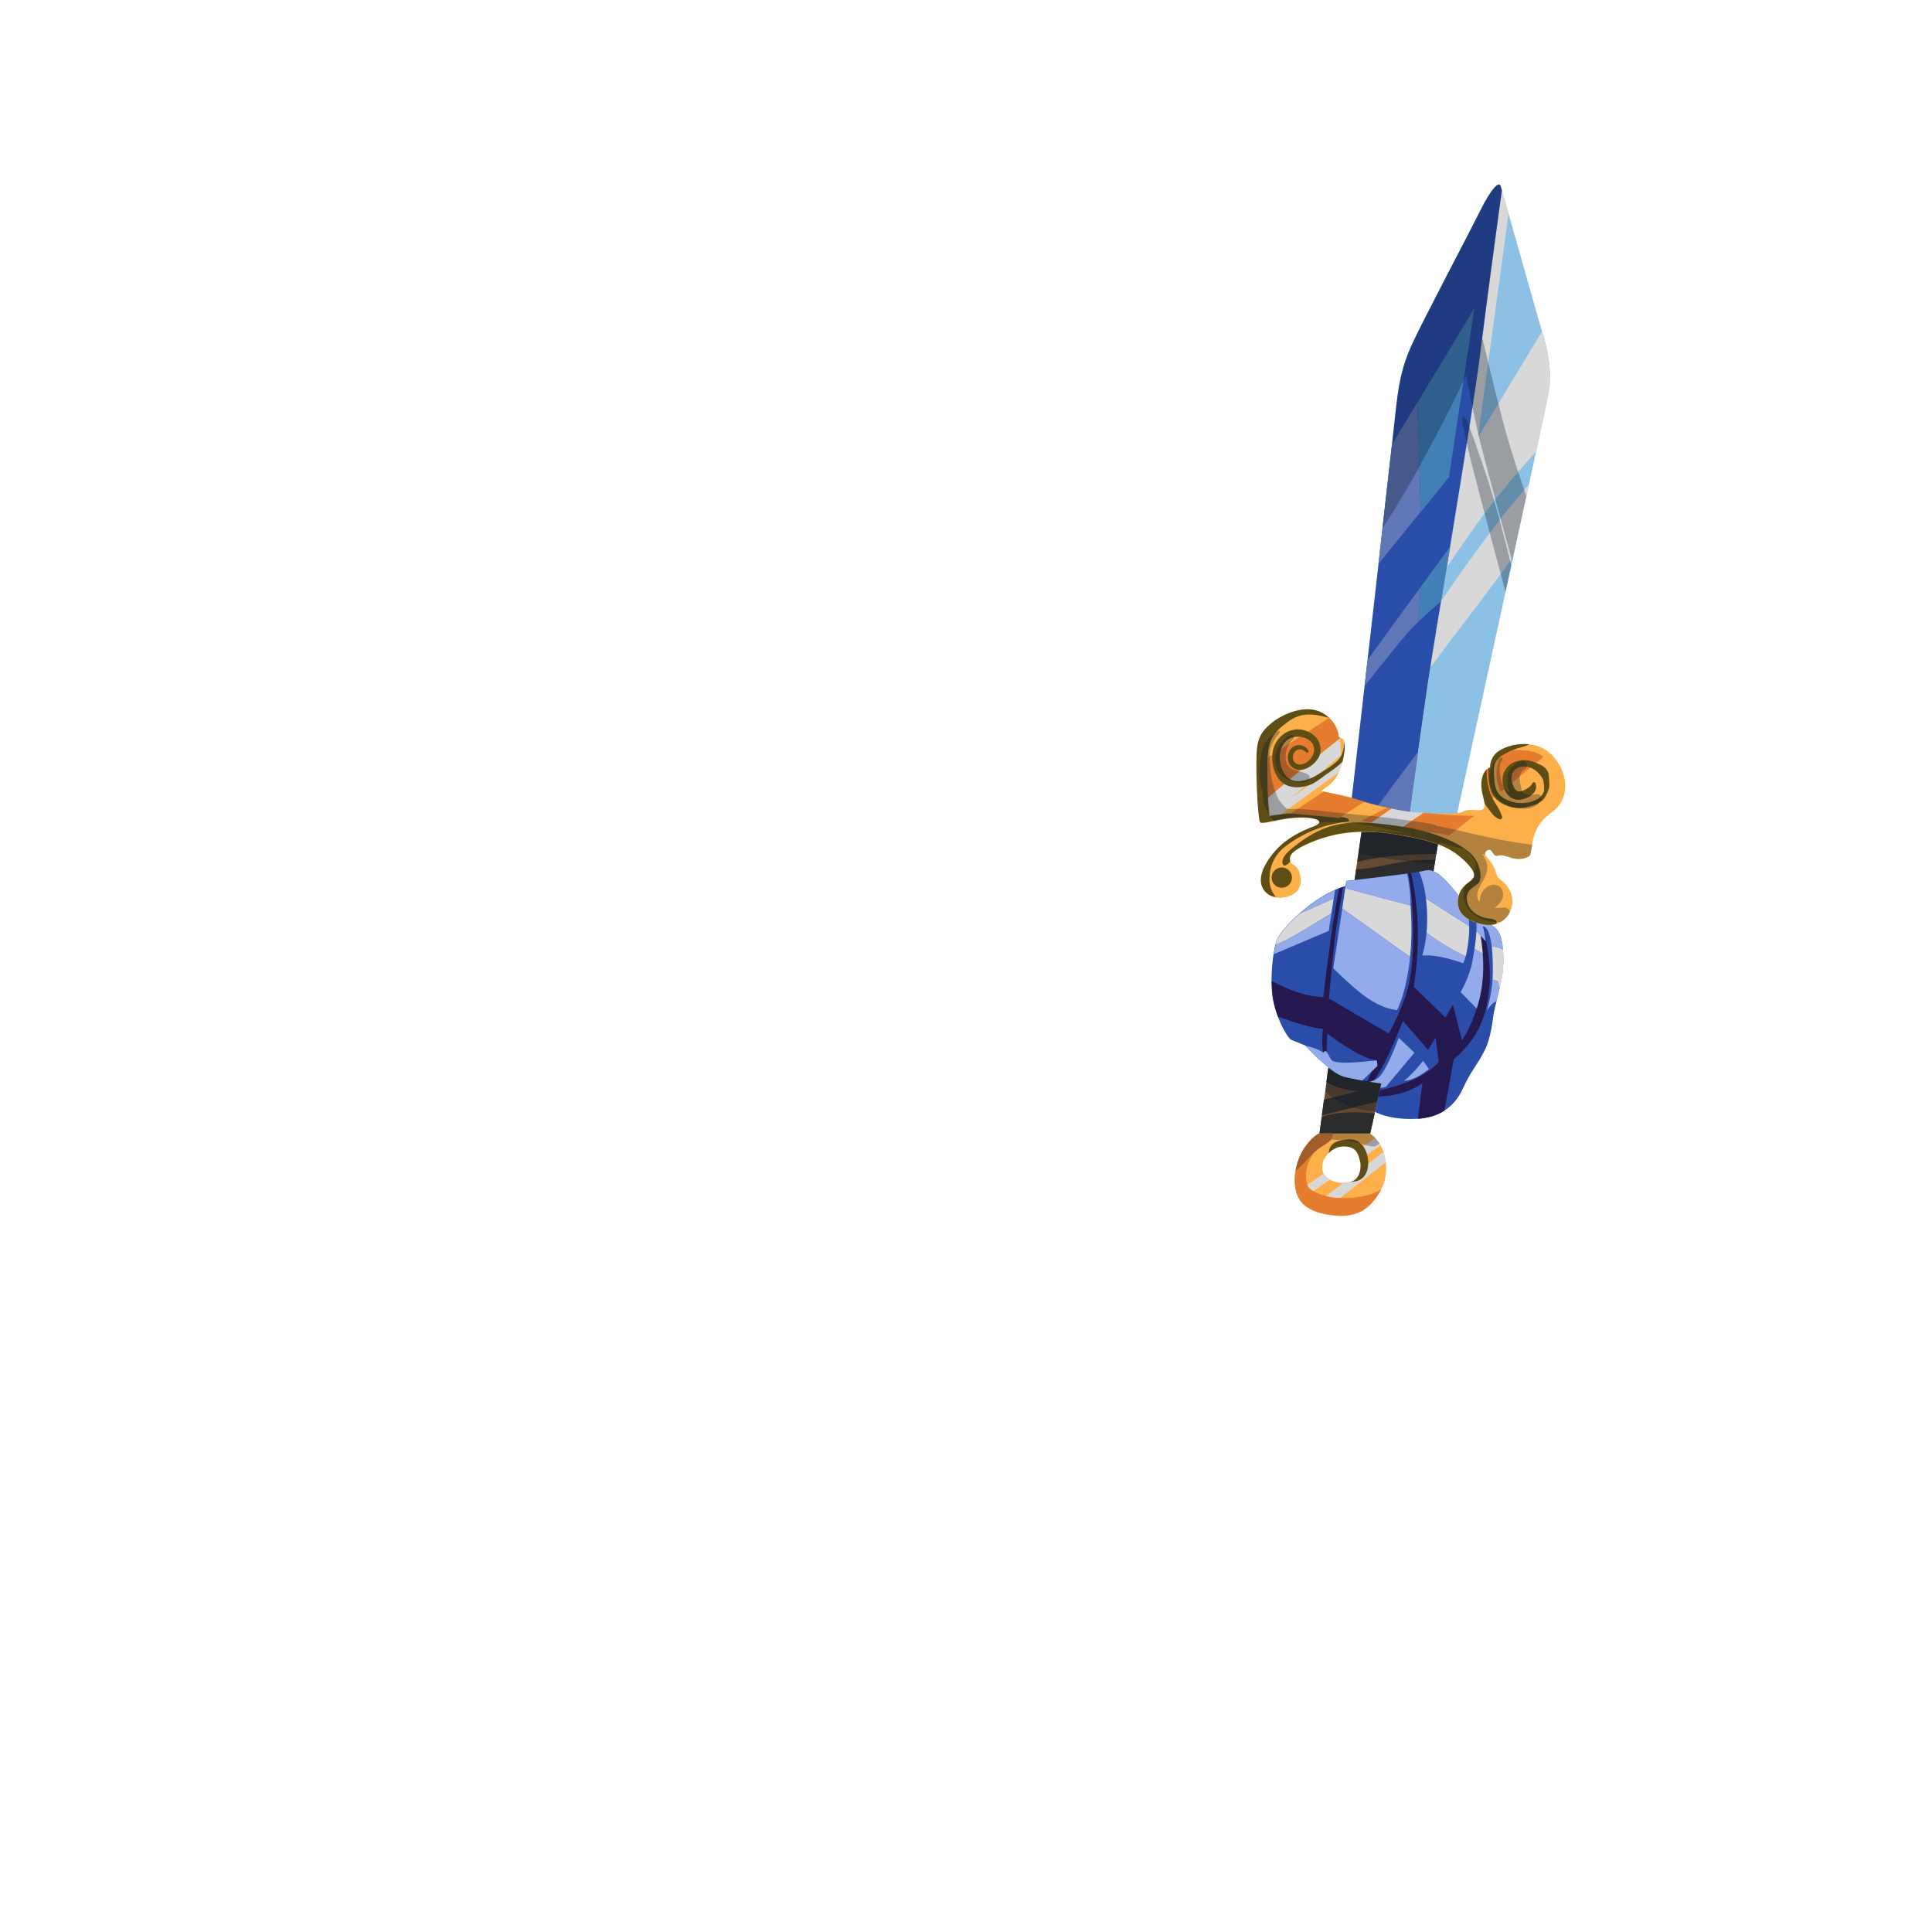<?xml version="1.0" encoding="utf-8"?>
<!-- Generator: Adobe Illustrator 21.0.2, SVG Export Plug-In . SVG Version: 6.00 Build 0)  -->
<svg version="1.1" id="_x31_4_x5F_Props_x5F_Sword__x28_ARM_x29_"
	 xmlns="http://www.w3.org/2000/svg" xmlns:xlink="http://www.w3.org/1999/xlink" x="0px" y="0px" viewBox="0 0 2000 2000"
	 enable-background="new 0 0 2000 2000" xml:space="preserve">
<g>
	<g>
		<g>
			<g>
				<path fill="#664A32" d="M1430.8,1118.6l-4.9,21.7l-2.3,10l-0.5,2.3l-4.7,20.9c0,0-9.4,3.8-26.1,3.5c-16.6-0.3-26.4-3.5-26.4-3.5
					l2.3-16.9l0.3-2l2.2-16.2l1.2-8.5l1.3-9.6l2.3-17.4L1430.8,1118.6z"/>
				<path fill="#2C2C2C" d="M1392.3,1177c16.6,0.4,26.1-3.5,26.1-3.5l4.7-20.9c-15.8-1.6-39.1-2.5-54.9,3.9l-2.3,16.9
					C1365.8,1173.5,1375.6,1176.6,1392.3,1177z"/>
				<path fill="#2C2C2C" d="M1430.8,1118.6l-55.4-15.8l-2.4,17.4c11.9,7.8,32,9.5,32,9.5l-34.5,8.7l-2.2,16.2l57.5-14.3
					L1430.8,1118.6z"/>
				<path opacity="0.3" fill="#091426" enable-background="new    " d="M1430.8,1118.6l-55.4-15.8l-2.3,17.4l-1.3,9.6
					c13.2,12.7,33.9,20.4,51.8,20.5l2.3-10L1430.8,1118.6z"/>
			</g>
			<g>
				<g>
					<path fill="none" d="M1407.5,1200.4c-0.8-2.6-1.5-5.9-3.6-8.7c-1.9-2.4-4.8-4.3-9.9-4.9c-8.2-0.9-14.4,2.5-18.6,6.9
						c-1.8,1.8-3.2,3.8-4.2,5.7c-2.8,5-2.9,11.2-0.9,15.5c0.6,1.3,1.4,2.4,2.4,3.2c1.4,1.2,2.8,2.1,4.2,3c4.3,2.5,8.8,3.6,13.9,3.3
						c2.4-0.1,4.9-0.5,7.6-1.1c6.1-1.4,8.9-6.9,9.8-12.2c0.7-3.9,0.4-7.8-0.3-9.8C1407.7,1201,1407.6,1200.7,1407.5,1200.4z"/>
					<path fill="#FDB04A" d="M1434.5,1203.1c-0.2-1.5-0.4-2.9-0.7-4.5c-0.4-2.2-0.9-4.2-1.6-6c-0.9-2.6-1.9-4.9-3-6.9
						c-0.4-0.8-0.9-1.5-1.3-2.2c-1.4-2.2-2.9-4-4.3-5.5c-3-3.2-5.4-4.6-5.4-4.6h-52.5c0,0-1.9,0.6-5,3c-2.5,2-5.7,5.1-9.3,10.1
						c-2.2,3-4.1,6.3-5.7,9.9c-2.3,5-3.9,10.5-4.8,16.1s-1,11.2-0.1,16.8c2.3,15.2,12.4,24.7,35.5,28.2c25.6,3.8,38.1-4.4,47.3-16.7
						c2.5-3.2,4.5-6.5,6.2-9.8l0,0C1434.1,1223,1435.8,1214.2,1434.5,1203.1z M1408.1,1211.1c-0.9,5.3-3.7,10.8-9.8,12.2
						c-2.7,0.6-5.2,1-7.6,1.1c-5.2,0.2-9.6-0.8-13.9-3.3c-1.4-0.8-2.8-1.8-4.2-3c-1-0.8-1.8-1.9-2.4-3.2c-2.1-4.3-1.9-10.5,0.9-15.5
						c1.1-1.9,2.5-3.9,4.2-5.7c4.2-4.4,10.4-7.9,18.6-6.9c5.1,0.6,8.1,2.5,9.9,4.9c2.2,2.7,2.8,6.1,3.6,8.7c0.1,0.3,0.2,0.6,0.3,0.9
						C1408.5,1203.3,1408.8,1207.2,1408.1,1211.1z"/>
				</g>
				<path fill="#E67D2E" d="M1429.9,1231.2c-1.7,3.3-3.8,6.6-6.2,9.8c-9.2,12.2-21.8,20.5-47.3,16.7c-23.1-3.5-33.2-12.9-35.5-28.2
					c-0.9-5.6-0.7-11.3,0.1-16.8c8.6-7.3,14.1-14.5,19.5-19.7c-10.2,13.4-9.4,27.4-7.1,33.7l0,0c0.8,2.1,2.9,4.2,6.1,6.2
					c3.4,2.1,8,4,13.5,5.3c4.4,1.1,9.4,1.8,14.7,2c0.4,0,0.8,0,1.1,0C1403.7,1240.5,1419.4,1237.9,1429.9,1231.2z"/>
				<path fill="#D8D8D8" d="M1398.3,1223.3c-2.7,0.6-5.2,1-7.6,1.1l-17.9,13.7c4.4,1.1,9.4,1.8,14.7,2c11.2-8.8,35-27.6,46.9-37
					c-0.2-1.5-0.4-2.9-0.7-4.5c-0.4-2.2-0.9-4.2-1.5-6l-24.1,18.5C1407.2,1216.4,1404.4,1221.9,1398.3,1223.3z"/>
				<path fill="#D8D8D8" d="M1359.4,1232.9l17.4-11.7c-1.4-0.8-2.8-1.8-4.2-3c-1-0.8-1.8-1.9-2.4-3.2l-16.9,11.7l0,0
					C1354.1,1228.8,1356.2,1230.9,1359.4,1232.9z"/>
				<path fill="#D8D8D8" d="M1407.5,1200.4l21.8-14.7c-1.8-3.2-3.8-5.8-5.6-7.7l-19.8,13.7
					C1406.1,1194.5,1406.8,1197.8,1407.5,1200.4z"/>
				<path fill="#5E4D15" d="M1395.5,1179.5c-12.9,1.1-18.9,3.8-20.1,14.3c4.2-4.4,10.4-7.9,18.6-6.9c11.7,1.3,12.2,9.8,13.8,14.5
					c1.7,4.8,1.1,19.6-9.5,22c16.6,0,18.5-14.1,18-22C1415.8,1193.4,1410.7,1178.2,1395.5,1179.5z"/>
				<path opacity="0.3" fill="#091426" enable-background="new    " d="M1421.2,1186.8c3.2,0,5.4-1.6,6.7-3.2
					c-1.4-2.2-2.9-4-4.3-5.5c-3-3.2-5.4-4.6-5.4-4.6h-52.5c0,0-1.9,0.6-5,3c9.2,3.9,24.4,3,35.4,4.5
					C1409.6,1182.8,1414.7,1186.7,1421.2,1186.8z"/>
				<path fill="#A35D2C" d="M1364.7,1189.3c-1.4,1.1-2.8,2.3-4.2,3.6l0,0c-5.4,5.2-10.9,12.4-19.5,19.7c0.9-5.6,2.6-11.1,4.8-16.1
					c1.6-3.6,3.5-6.9,5.7-9.9c8.1-11.2,14.3-13.2,14.3-13.2h13.9C1380.4,1181.4,1372,1184,1364.7,1189.3z"/>
			</g>
		</g>
		<g>
			<polygon fill="#664A32" points="1489.6,867 1486.8,884 1485.9,890 1485.2,894.3 1482.6,910.2 1402,912.4 1403.8,899.8 
				1404.9,892.3 1406.2,883.2 1410,856.9 			"/>
			<path fill="#2C2C2C" d="M1482.6,910.3l3.3-20.3c-6.5-0.1-22.6,0.1-39.3,3.1c-19.7,3.5-29.7,6.7-42.7,6.7l-1.8,12.7L1482.6,910.3z
				"/>
			<path fill="#2C2C2C" d="M1486.9,884l2.8-17.1l-79.6-10l-5.1,35.4C1436.5,884.3,1477.3,884,1486.9,884z"/>
			<path opacity="0.3" fill="#091426" enable-background="new    " d="M1485.9,890l1-6l2.8-17l-79.6-10l-3.8,26.2
				c30.9,7,62.4,10,79,11.2L1485.9,890z"/>
		</g>
		<g>
			<path fill="#2A4DA9" d="M1555.9,983.4c-0.6-7.5-2.1-14.7-5.2-19.6c-3.3-5.3-9.4-7.6-15.5-10.4c-1.2-0.5-2.3-1.1-3.5-1.7
				c-1.3-0.7-2.6-1.4-3.9-2.2c-3-1.9-5.7-4.3-7.7-7.7c-0.3-0.4-0.5-0.9-0.8-1.4c-7.7-12.6-24.3-32.5-31.9-36.7
				c-7.8-4.3-9.2-3.2-18.4-1.3c-0.2,0-0.4,0.1-0.7,0.1c-1.5,0.3-4.2,0.7-7.8,1.2c-0.9,0.1-1.8,0.3-2.8,0.4c-0.4,0-0.7,0.1-1.1,0.1
				c-21.7,2.9-62.9,7.7-62.9,7.7l-0.9,5.3c-0.9,0.3-1.8,0.5-2.7,0.8c-1.4,0.5-2.8,1-4.2,1.5c-1.3,0.5-2.6,1-3.8,1.6
				c-13.5,5.9-26.5,15.3-37,24.6c-12.4,11-21.2,21.9-23.1,26.7c-0.6,1.4-1.1,3.2-1.7,5.4c-0.7,2.7-1.3,6-1.9,9.7
				c-1.3,8.2-2.2,18.3-2.1,28.1c0,7.8,0.6,15.6,2.1,22.1c1.2,5.2,2.7,10.2,4.4,14.6c5.2,13.9,11.8,23.4,14,24.2
				c2.9,1,14.4,5.8,14.4,5.8s25.8,28.4,40.1,32.1c5.5,1.4,12.4,2.7,18.8,3.9c1.7,0.3,3.4,0.6,5.1,0.9c0.9,0.2,1.9,0.3,2.7,0.4
				c0.9,0.1,1.8,0.3,2.6,0.4c5.6,0.9,9.4,1.4,9.4,1.4l-1,4.5l-0.5,2.4l-1.5,6.8l-3.6,15.8c0,0,12.9,7.9,39.2,7.4
				c1.7,0,3.4-0.1,5.1-0.2c10.9-0.8,20-3.7,27.4-8.3c8.4-5.3,14.7-12.8,19-22.2c8.7-19,14.1-23.5,22.1-38.6
				c8.1-15.1,8.9-34.2,10.6-42c0.5-2.5,1.5-6.4,2.6-10.9c0.9-3.6,1.8-7.6,2.7-11.6c1.6-6.9,3-13.9,3.5-18.7
				C1556.2,1000.2,1556.6,991.7,1555.9,983.4z"/>
			<path fill="#93ABEB" d="M1473.2,1098.1c0,0-10,13.1-19.6,20.6c0,0,8.9,1.3,25.6-12L1473.2,1098.1z"/>
			<path fill="#93ABEB" d="M1380.2,1002.3c0,0,17.1,17.2,30.5,27.4c13.4,10.1,24.8,14.7,35.5,16c0,0,7.9-14.2,12.3-45
				c0.5-3.4,0.9-6.8,1.2-10c-11.8-8.4-58.4-41.6-70.2-50.2C1384.6,973.4,1380.2,1002.3,1380.2,1002.3z"/>
			<path fill="#D8D8D8" d="M1460.3,937.4l-67.7-18c-1,7-2.1,14.1-3.1,21c11.8,8.6,58.4,41.8,70.2,50.2
				C1462,968.9,1461,951.1,1460.3,937.4z"/>
			<path fill="#93ABEB" d="M1472.3,989.2c0,0,7.9-1,20.5,1.7s22,6.3,22,6.3s1.1-2.1,2.4-7.2c-6.1-3-24.2-12.2-40.5-24.6
				C1475.4,980.1,1472.3,989.2,1472.3,989.2z"/>
			<path fill="#D8D8D8" d="M1520.9,958.7l-44.8-28.7c0.4,3.2,0.8,6.7,1,10.5c0.6,9.4,0.3,17.8-0.3,24.9
				c16.2,12.5,34.3,21.7,40.5,24.6c1.2-4.7,2.6-11.8,3.4-22.2C1520.9,964.8,1521,961.7,1520.9,958.7z"/>
			<path fill="none" d="M1544.1,979.6c-1.4-11.2-4.1-20.3-9-20.6c0,0,1.6,5.3,2.8,15.5l4.4,4.9
				C1543,979.4,1543.5,979.5,1544.1,979.6z"/>
			<path fill="#93ABEB" d="M1526.4,982.1c-0.7,4.5-1.5,9-2.2,13.2c-3,16.3-12.2,31.7-12.2,31.7l19.8,20.3c0,0,3.6,2.7,6.5-33
				c0.2-1.9,0.3-3.7,0.4-5.4l-0.6-19.8C1538.1,989.1,1530.7,984.6,1526.4,982.1z"/>
			<path fill="#D8D8D8" d="M1538,974.5l-9.6-10.8c-0.3,5.9-1,12.2-2,18.4c4.3,2.5,11.7,7,11.7,7l0.6,19.8
				C1539.6,994.4,1538.9,982.8,1538,974.5z"/>
			<path fill="#25184E" d="M1541.3,1026.5c3.2-24.6-2.3-49.4-3.7-56.7c-0.7-4-1.7-11-2.4-16.4c-1.2-0.5-2.3-1.1-3.5-1.7
				c0.2,5.7,0.6,14.3,1.7,21.7c1.8,12.3,4.7,39.2-3.3,66.1s-16.8,37.4-16.8,37.4l-9.2-36.8l-7.8,13.2l-32.8-31.8
				c2.8-18,5.9-46.8,3.3-77.5c-1.9-22.2-4.8-34.8-6.2-40.2c-0.9,0.1-1.8,0.3-2.8,0.4c1,5.1,3.6,19.5,4.6,40.4
				c1.2,26.5,0.9,56.7-5.3,79.5c-6.2,22.8-19.5,45.8-19.5,45.8l-61.8-36.2c0,0,4.2-51.6,7.8-75.3c2.6-16.8,5.4-32.6,6.8-40.3
				c-1.4,0.5-2.8,1-4.2,1.5c-1.8,9.4-5.2,27.9-8.1,48.8c-4.2,30.2-8.3,63.8-8.3,63.8s-8.8-0.2-18.5-2.6c-8.2-2.1-18.2-5.6-34.8-13.9
				c0,7.8,0.6,15.6,2.1,22.1c1.2,5.2,2.7,10.2,4.4,14.6c37.8,13.8,46.5,12.4,46.5,12.4c-1.8,18.2,0.3,24.7,0.3,24.7l3.5,1.2
				l0.7-20.7c39.6,29.3,51.3,27.5,51.3,27.5c-4.2,9.8-7.5,16.9-9.9,21.7c1.9,0.3,3.7,0.6,5.4,0.9c12.6-13.9,31.5-63.3,31.5-63.3
				l26,30l7.8-12.5l3.3,25c0,0-9.6,12.3-32.8,21c-15.5,5.8-24,7.5-28,8l-1.5,6.8c30.6-0.9,45.4-14.1,45.4-14.1l-4.7,37.2
				c10.9-0.8,20-3.7,27.4-8.3l9.7-53.3C1532.2,1073,1538.1,1051.1,1541.3,1026.5z"/>
			<path fill="#93ABEB" d="M1464.2,1089.8l-16.2-15.5c0,0-13.2,36.3-22,42c-2.7,1.7-5.5,2.9-8,3.6c0.9,0.1,1.8,0.3,2.6,0.4
				c5.6,0.9,9.4,1.4,9.4,1.4l-1,4.5l5.4-0.9L1464.2,1089.8z"/>
			<path fill="#93ABEB" d="M1391.4,1114.7c5.5,1.4,12.4,2.7,18.8,3.9l15.8-15.2l-0.8-5.7c0,0-26.5,3.1-36.4,2.3s-10.2-1.5-12.9-6.8
				s-3.9-5.4-3.9-5.4l-2.3,1.8c0,0-5.9-4.5-18.4-7.1C1351.2,1082.6,1377.1,1111,1391.4,1114.7z"/>
			<path fill="#93ABEB" d="M1378.3,945.7c-41,25.1-50.1,29.7-57.8,32.4c-0.7,2.7-1.3,6-1.9,9.7l57-24.2
				C1375.5,963.5,1376.6,955.9,1378.3,945.7z"/>
			<path fill="#93ABEB" d="M1380.7,930.2c0.5-3,1-6,1.5-9c-13.5,5.9-26.5,15.3-37,24.6L1380.7,930.2z"/>
			<path fill="#D8D8D8" d="M1322.1,972.6c-0.6,1.4-1.1,3.2-1.7,5.4c7.7-2.6,16.9-7.3,57.8-32.4c0.7-4.7,1.6-10,2.5-15.4l-35.5,15.7
				C1332.9,956.9,1324,967.8,1322.1,972.6z"/>
			<path fill="#93ABEB" d="M1460.3,937.4c-0.1-2.6-0.3-5.1-0.3-7.4c-0.4-11.1-2.2-20.7-3.3-25.6c-21.7,2.9-62.9,7.7-62.9,7.7
				l-0.9,5.3c-0.1,0.7-0.2,1.4-0.3,2.1L1460.3,937.4z"/>
			<path fill="#93ABEB" d="M1520.9,958.7c-0.1-6.5-0.7-12.7-1.5-18.2c-7.7-12.6-24.3-32.5-31.9-36.7c-7.8-4.3-9.2-3.2-18.4-1.3
				c1.9,4.5,5.2,13.2,7.1,27.5L1520.9,958.7z"/>
			<path fill="#93ABEB" d="M1528.4,963.7l9.6,10.8c-1.2-10.1-2.8-15.5-2.8-15.5c4.9,0.3,7.6,9.4,9,20.6c5.6,0.7,9.4,2.2,11.8,3.8
				c-0.6-7.5-2.1-14.7-5.2-19.6c-3.3-5.3-9.4-7.6-15.5-10.4c-1.2-0.5-2.3-1.1-3.5-1.7c-1.3-0.7-2.6-1.4-3.9-2.2
				C1528.5,953.8,1528.6,958.6,1528.4,963.7z"/>
			<path fill="#93ABEB" d="M1549.9,1015.8c-0.7-0.3-2.7-0.9-4.9-1.5c-1,16.2-5.9,32.4-5.9,32.4c2.6-4.9,5.9-8.3,10.2-10.4
				c0.9-3.6,1.8-7.6,2.7-11.6C1551.7,1020.9,1550.9,1016.2,1549.9,1015.8z"/>
			<path fill="#D8D8D8" d="M1545.2,1012.5c0,0.6-0.1,1.2-0.1,1.7c2.1,0.6,4.2,1.2,4.9,1.5c1,0.4,1.7,5.1,2.2,9
				c1.6-6.9,3-13.9,3.5-18.7c0.6-5.8,1-14.4,0.4-22.6c-2.5-1.7-6.2-3.1-11.8-3.8C1545.5,990.8,1545.5,1004.1,1545.2,1012.5z"/>
		</g>
	</g>
	<g>
		<g>
			<path fill="#8CC1E5" d="M1603,407.3c-0.7,3.7-5.6,26.5-12.8,60c-2.2,10.4-4.7,21.8-7.4,34c-5,23-10.6,48.8-16.4,75.5
				c-27,123.9-59,270.2-59,270.2l-48.5-2.5c2.8-20.8,12-87.6,19.1-135.9c0.7-4.8,1.6-10.5,2.6-17.2c2.8-17.8,6.8-41.9,11.2-69.3
				c1.8-11.2,3.8-22.9,5.8-35c13.6-82.7,29.8-180.9,35.3-226.5c6.8-55.3,16.9-129.4,21.7-163.9c1.5,5.1,4,13.7,7,24.2
				c10.9,38.1,28.7,102,34.7,122.2c0.4,1.2,0.7,2.3,1,3.1C1604.2,368.3,1606.2,390.5,1603,407.3z"/>
		</g>
		<path fill="#D8D8D8" d="M1597.3,346.3c-0.3-0.9-0.6-1.9-1-3.1L1530,452.7l31.7-231.7c-3-10.5-5.5-19.1-7-24.2
			c-4.8,34.5-14.9,108.5-21.7,163.9c-5.6,45.5-21.7,143.7-35.3,226.5c11.5-17,30.6-44.8,44.7-63.1c16.7-21.7,38.7-46.6,47.8-56.7
			c7.3-33.5,12.2-56.3,12.8-60C1606.2,390.5,1604.2,368.3,1597.3,346.3z"/>
		<path fill="#D8D8D8" d="M1480.6,691.4c5.8-8,17.7-24.4,35-46.7c18.1-23.4,39.9-53.1,50.7-67.8c5.8-26.8,11.4-52.5,16.4-75.5
			c-35,40-74.2,96.3-90.9,120.8C1487.4,649.5,1483.4,673.6,1480.6,691.4z"/>
		<g>
			<path fill="#2A4DA9" d="M1554.7,196.8c-4.8,34.5-14.9,108.5-21.7,163.9c-2.2,17.9-6,43.9-10.7,73.9
				c-6.2,39.9-13.9,86.9-21.2,131.3l0,0c-1.6,9.8-3.2,19.4-4.8,28.8c-1.5,9.4-3.1,18.6-4.5,27.5c-1.5,8.8-2.8,17.3-4.2,25.3
				c-4.3,26.3-7.8,48-9.7,61.3c-1.6,10.7-3.2,22.2-4.9,34c-1.7,11.8-3.4,23.8-5,35.3c-4.1,29-7.6,55-9.2,66.6L1448,844l-24.5-6.1
				l-24.8-6.2c0,0,6.1-53.5,13.9-121.5c1-8.9,2-18,3.1-27.2l0,0c3.7-32.3,7.6-66.5,11.3-99l0,0c2.8-24.9,5.5-48.7,7.9-69.9
				s4.5-39.6,6.1-53.8c1.5-13.4,2.6-23,3-27.2c3.5-33.3,6.2-52,18.7-78.7s57.3-111.5,69.7-136.3c12.3-24.8,19-29.2,20.7-26.3
				C1553.2,192,1553.8,193.8,1554.7,196.8z"/>
		</g>
		<path fill="#5F77B7" d="M1467.2,416.7l-26.3,43.5c-3.2,28.3-8.4,74-14,123.7l43.7-54C1469.8,491.9,1468.2,443.3,1467.2,416.7z"/>
		<path fill="#5F77B7" d="M1464.7,647.1c1.2-1.1,2.4-2.2,3.6-3.4c0.8-9.6,1.7-22.1,2.3-36l-54.9,75.3c-1.1,9.3-2.1,18.4-3.1,27.2
			C1426.5,692.4,1455.7,655.7,1464.7,647.1z"/>
		<path fill="#5F77B7" d="M1448,844l10.9,0.6c1.6-11.6,5.2-37.6,9.2-66.6l-44.6,59.9L1448,844z"/>
		<path fill="#437FB7" d="M1500,493.9l26.3-174.9l-59,97.8c0.9,26.6,2.5,75.2,3.5,113.3L1500,493.9z"/>
		<path fill="#437FB7" d="M1491.9,622.1L1491.9,622.1c2.9-17.7,6.1-36.8,9.3-56.3l-30.6,41.9c-0.6,13.9-1.5,26.4-2.3,36
			C1479.5,633.1,1491.9,622.1,1491.9,622.1z"/>
		<path opacity="0.3" fill="#091426" enable-background="new    " d="M1534.4,349.5l20.4-152.5c0-0.1-0.1-0.2-0.1-0.3
			c-0.9-3-1.5-4.8-1.7-5.1c-1.7-2.8-8.3,1.5-20.7,26.3c-12.3,24.8-57.2,109.7-69.7,136.3c-12.5,26.7-15.2,45.3-18.7,78.7
			c-0.4,4.2-1.5,13.8-3,27.2c-1.6,14.2-3.7,32.7-6.1,53.8c-1.2,10.5-2.5,21.7-3.8,33.3c6.4-9.7,19-29.4,36.2-60.2
			c25.8-46,50.6-98.6,50.6-98.6s6,33.3,13.1,63.3c5.3,22.5,24.9,94.2,34.4,129c0.3-1.3,0.6-2.6,0.9-4c4.8-22.1,9.5-43.6,13.8-63.3
			c-4.3-12.2-14.8-42.9-21.7-68.2C1549.4,412.9,1534.4,349.5,1534.4,349.5z"/>
		<path opacity="0.3" fill="#091426" enable-background="new    " d="M1536.9,486.8c-14.9-43.5-18.6-53.7-21.5-55.7
			s-2.4,4.5,4.4,33.9c5,21.8,27.5,106,38.7,147.7c2-9.2,4-18.4,6-27.5C1558.5,560.7,1547.2,516.8,1536.9,486.8z"/>
	</g>
	<g>
		<path fill="#FDB04A" d="M1388.1,763.7c-0.3,0.2-0.6,0.5-1,0.8c0-0.5-0.1-0.9-0.1-1.3C1387.3,763.4,1387.7,763.6,1388.1,763.7z"/>
		<path fill="#FDB04A" d="M1478.4,841.8c-1.7-0.1-3.4-0.2-5.1-0.3c0.1-0.1,0.3-0.2,0.4-0.3C1475.3,841.4,1476.8,841.6,1478.4,841.8z
			"/>
		<path fill="#FDB04A" d="M1598.2,775.2c-4.7-2.7-9.8-4.1-15.1-4.6c-12.1-1.3-24.5,2.3-31.4,7c-10,6.8-9,17.2-9,17.2
			s-0.5,0.1-1.2,0.4c-0.2,0.1-0.5,0.2-0.8,0.4c-0.5,0.3-1,0.6-1.6,1.1c-0.5,0.5-1.1,1-1.6,1.7c-1.3,1.7-2.6,4.2-3.4,7.9
			c-2.3,10.2,2.4,21,2.7,25.5c0,0.2,0,0.5,0,0.7c-0.3,3.9-0.3,6.4-6.2,6.2s-11.5-1.1-16.2,1.5c-3.8,2.1-17.4,2.6-35.9,1.8
			c-1.7-0.1-3.4-0.2-5.1-0.3c-2.5-0.1-5-0.3-7.6-0.5c-7.6-0.5-16.4-2-25.1-3.9c-1.4-0.3-2.9-0.6-4.3-1c-6.8-1.5-13.4-3.3-19.2-4.9
			c-1.6-0.4-3.1-0.9-4.6-1.3c-7.8-2.2-13.8-4.1-16.3-4.8c-5.8-1.7-20.1-4.5-26-5.7c-1.5-0.3-2.5-0.5-2.7-0.6
			c-0.8-0.3,8.8-5.1,14.5-12.7c1.3-1.8,2.5-3.9,3.6-6.3c1.6-3.6,3-7.6,4-11.7v-0.1c1.2-4.9,2-9.8,2.2-13.7c0.1-2.6,0.1-4.6-0.2-6
			c-0.5-2.7-1.7-3.7-3.6-4.6c-0.3,0.2-0.6,0.5-1,0.8c0-0.5-0.1-0.9-0.1-1.3c-0.4-0.2-0.8-0.3-1.2-0.5c0,0-0.1-10.5-9.6-19.4
			c-0.1-0.1-0.2-0.2-0.2-0.2c-2.1-1.9-4.6-3.7-7.6-5.3c-17.3-9.2-41.4,2.2-51.7,10.8c-10.2,8.7-15.2,14.6-15.7,34.7
			c-0.5,20.1,0.9,48.4,2,57.8c1.1,9.4,0.9,10.9,3.8,10.8c2.5-0.1,5-0.4,11.9-1.9c1.2-0.3,2.6-0.6,4.1-0.9c8.2-1.8,19.7-3.2,29.1-2.7
			c1.6,0.1,3.2,0.2,4.7,0.4c0.6,0.1,1.1,0.2,1.7,0.3c5.8,1,7.8,2.6,7.7,4.2c-0.1,1.2-1.4,2.4-3.2,3.3c-4.3,2.2-28.6,8.8-45,29.5
			s-14,33.2-6.7,40.2c2.7,2.5,6.2,4,10,4.6c6.6,1,14.1-0.7,19.6-4.8c8.8-6.4,6-21.8,1.7-26.3c-3-3.1-5.6-3.5-6.7-5.7
			c-0.5-1-0.6-2.4-0.3-4.7c1-7.1,19.7-15.1,30.7-18.8c8.6-2.9,25.6-8.5,53.9-7.5c7.9,0.3,16.8,1.1,26.5,2.7
			c18.9,3.1,32.5,6.4,42.9,10.4c11.9,4.6,19.8,10.1,27,17.1c5.2,5,7.9,8.7,8.9,11.5c3,5.6-2.3,8.1-8.1,13c-3.9,3.4-8.2,8.9-8,18.8
			c0.2,15.8,18.7,21,27.2,22.5c3.5,0.6,8,0.6,12.4-0.8c1.4-0.4,2.9-1,4.2-1.8c3.9-2.1,7.5-5.4,10-10.5c0.4-0.9,0.8-1.8,1.2-2.8
			c5.6-14.9-5.1-26-9.3-29.5s-4.7-3-6.8-10s-6.9-12.5-10-16c-0.2-0.2-0.4-0.5-0.5-0.7c-1.7-3.4,3.8-7.4,6.2-4.4
			c2.6,3.2,2.8,5.2,5.5,5.2s3.9-1.7,10.5,0.7c6.6,2.3,12.6,3.4,18.5,1.7c5.9-1.8,5.9-2.6,7-9.3c0.2-1.3,0.4-2.9,0.7-4.6
			c1.1-7.1,3.3-17,11-25.4c9.6-10.5,17.6-10.4,22.3-26.8C1623.9,805.6,1613.6,783.9,1598.2,775.2z"/>
		<path fill="#E67D2E" d="M1553.5,819.8l44.1-36.1c0,0-3.8-5.8-20.7-7.1c-17-1.3-21.5,4.4-24.4,9.5s-3.8,12.9-3.1,19.6
			C1550.1,812.4,1553.5,819.8,1553.5,819.8z"/>
		<path fill="#5E4D15" d="M1331.3,875.6c16.2-12.2,34-19.3,48.8-22.6s18.2-1.5,15.5-5.3s-79.3-8.5-79.3-8.5s-5.2-37.7-4-55.2
			s4.9-25.1,20.8-36.7c13.6-9.9,25.1-9,42.9-4.1c-2.1-2-4.7-3.9-7.9-5.6c-17.3-9.2-41.4,2.2-51.7,10.8
			c-10.2,8.7-15.2,14.6-15.7,34.7c-0.5,20.1,0.9,48.4,2,57.8c1.1,9.4,0.9,10.9,3.8,10.8c2.9-0.1,5.8-0.6,16-2.8s25.3-3.8,35.5-2
			s8.8,5.2,4.5,7.5c-4.3,2.2-28.6,8.8-45,29.5s-14,33.2-6.7,40.2c2.7,2.5,6.2,4,10,4.6c-4.8-6-6.6-11.9-6.7-17.9
			C1314.2,903.2,1315.1,887.9,1331.3,875.6z"/>
		<path fill="#FDB04A" d="M1326.2,843c5-0.8,8-1,9.9-0.9s5.7-2.4,5.7-2.4l-11.3-3.6L1326.2,843z"/>
		<path fill="#E67D2E" d="M1538.3,813c1.7,11.6,5.9,15,5.9,15l3.4-4.6l-4.5-26.9l-1.7-1.5c-0.2,0.1-0.5,0.2-0.8,0.4
			c-0.5,0.3-1,0.6-1.6,1.1c-0.5,0.5-1.1,1-1.6,1.7C1537.4,802.1,1537.5,807.3,1538.3,813z"/>
		<path fill="#E67D2E" d="M1450.9,856.8c19.6,3.1,49.3,7.9,49.3,7.9l25.8-20.1c0,0-22.7-0.1-47.7-2.8c-1.7-0.1-3.4-0.2-5.1-0.3
			C1467.2,845.6,1456.7,852.9,1450.9,856.8z"/>
		<path fill="#E67D2E" d="M1419.5,851.6l21-14.5c-1.4-0.3-2.9-0.6-4.3-1l-27.2,13.6C1409.1,849.7,1413.4,850.5,1419.5,851.6z"/>
		<path fill="#E67D2E" d="M1312.2,815.6c0.1,3.8,0.3,7.2,0.5,10.4c7.8-6.7,22.2-19,36.7-31c17.1-14.2,32.4-26.3,37.7-30.5
			c0-0.4-0.1-0.9-0.1-1.3c-0.4-0.2-0.8-0.4-1.2-0.5c0,0-0.1-10.5-9.6-19.4c-0.1-0.1-0.2-0.1-0.2-0.2l-63.4,41
			C1312.3,784,1311.7,797.4,1312.2,815.6z"/>
		<path fill="#D8D8D8" d="M1389.6,788.1L1389.6,788.1l-52.1,37.2l50.9-43.7c0,0-0.6-8.5-1.4-17.1c-5.3,4.2-20.6,16.3-37.7,30.5
			c-14.4,12-28.9,24.3-36.7,31c0.7,11.8,1.7,18.5,1.7,18.5s6.1-0.8,11.8-1.5l59.4-43.2C1387.2,796.3,1388.6,792.2,1389.6,788.1z"/>
		<path fill="#D8D8D8" d="M1465.7,841c-7.6-0.5-16.4-2-25.1-3.9l-21,14.5c5.3,0.9,11.8,2.1,18.1,3.1c3,0.5,7.7,1.2,13.3,2.1
			c5.8-4,16.3-11.2,22.3-15.3C1470.8,841.3,1468.3,841.2,1465.7,841z"/>
		<path fill="#5E4D15" d="M1316.4,908.5c0,5.8,4.7,10.5,10.5,10.5s10.5-4.7,10.5-10.5s-4.7-10.5-10.5-10.5
			S1316.4,902.7,1316.4,908.5z"/>
		<path fill="#5E4D15" d="M1364.2,801.8c-7.8,5-20.6,9.9-29.3,4.5c-6.8-4.2-9.8-13.6-10.1-21.1c-0.4-8.4,3.1-17.2,11-21.1
			c7-3.4,19.7-1,23.4,6.5c3.9,8.1-2.2,17.6-10.1,20.3c-6.3,2.1-12-2-10.5-8.9c1.4-6.8,9-8.4,13.4-3.2c1.2,1.4,3.5-0.4,2.5-1.9
			c-4.4-6.8-14-7.9-18.9-0.7c-4.9,7.4-2.3,17.9,6.6,20.3c8.6,2.3,18.4-4.7,22.6-11.9c4.4-7.5,2.1-17.6-4.4-23.1
			c-16.9-14.4-40.4-3.1-43.1,17.9c-1.3,9.6,1.2,21.2,7.8,28.5c7.3,8.2,19.5,8.3,29.3,5.2c6.2-2,10.9-5.8,16.1-9.7
			c5-3.7,10.3-7,15-11c1.5-1.3,2.9-2.7,4.3-4.1c1.2-4.9,2-9.8,2.2-13.8c0.1-2.7,0.1-4.6-0.2-6c-0.7,6.4-1.9,12.8-5.9,17.6
			C1380.4,792.3,1371.2,797.3,1364.2,801.8z"/>
		<path fill="#5E4D15" d="M1552.3,848.1c1.6,0.6,3.1-1.2,2.7-2.7c-2.8-9.5-10.4-17-13.2-26.6c-2.1-7.1-3.1-14.8-2.7-22.3
			c-1.8,1.6-3.9,4.4-5,9.6c-2.3,10.2,2.4,21,2.7,25.5c1.1,1.8,2.4,3.6,3.8,5.4C1543.9,841.4,1546.8,846,1552.3,848.1z"/>
		<path fill="#5E4D15" d="M1540.7,800c0.4,8.3,0.9,18.4,6.3,25.1c5.7,7.1,16.1,11.4,25.1,11.4c5.5,0,11-1.3,16.2-3.2
			c1.7-0.6,3.3-1.3,4.7-2.3c2.9-1.4,5.3-3.5,7-6.8c1.6-3.1,4.3-8.3,3.8-12.4c0.1-1.4-0.1-3-0.2-4.6c-0.3-2.8,0-5.8-1.3-8.4
			c-2.7-5.6-8.5-7.6-13.9-9.8c-6-2.4-11.7-2.6-17.9-1c-6,1.5-9.3,4.3-12.6,9.7c-5.9,9.5-0.8,27.3,10.8,29.9c9,2,25.5-6,20.7-17
			c-0.7-1.6-2.7-0.8-3.2,0.4c-1.4,3.5-5.9,5.8-9.1,7.2c-4.7,2.1-7.5,1.5-9.9-3.1c-3.1-6-4.1-15.4,2.6-19.6
			c6.7-4.2,16.3-1.6,21.6,3.6c2.2,2.2,5,5.2,6,8.2c0.7,2.2,0.5,4,1,5.8c0,2.8,0.5,5.8-1.2,8.4c-1.1,1.8-2.6,3.5-4.4,5
			c-8.8,5.5-20.4,6.3-29.9,2.7c-4.6-1.7-9.5-4.4-12.3-8.6c-3-4.5-3.4-10.5-3.8-15.7c-0.5-5.1-0.9-10.6,1.2-15.4
			c1.9-4.4,6.4-7.1,10.3-9.4c3.8-2.2,8-3.8,12.2-5.3c3.6-1.3,9.1-2,12.5-4.4c-12.1-1.3-24.4,2.3-31.4,7c-10,6.8-9,17.2-9,17.2
			s-0.8,0.1-2,0.7C1540.6,797,1540.6,798.5,1540.7,800z"/>
		<path fill="#5E4D15" d="M1541.2,950.8c-9.9-0.9-21.6-7.9-22.7-19.5s9.5-13.1,12.7-18s1.6-21.7-11-31.8
			c-12.6-10.2-36.9-21.2-71.5-26.2s-51.8-5.3-71,0s-38.4,20.9-44.3,26.5s-7,11.2-5,13.5c1.6,1.8,4.8-0.4,7.3-3.4
			c-0.5-1-0.6-2.4-0.3-4.6c1-7.1,19.7-15.1,30.7-18.8s35.9-11.9,80.4-4.8c40.6,6.5,56.3,14.4,69.9,27.6c13.7,13.2,9.6,17.1,6.7,20
			s-14.1,7.5-13.8,23.3c0.2,15.8,18.7,21,27.2,22.5c3.6,0.6,8,0.6,12.4-0.8C1550.6,953.5,1548.3,951.5,1541.2,950.8z"/>
		<path fill="#E67D2E" d="M1370.2,819.4l-34.1,22.7c3.3,0.2,50.1,4.7,50.1,4.7l26.3-16.9c-7.8-2.2-13.8-4.1-16.3-4.8
			C1390.4,823.5,1376.1,820.7,1370.2,819.4z"/>
		<path opacity="0.3" fill="#091426" enable-background="new    " d="M1353.5,801.5c-7.7-4.1-17.4-2.4-21.5-11.7
			c-3.2-7.4,0.5-19.9,6.7-24.6c2-1.6-0.2-4.8-2.4-4.2c-5.2,1.6-10.3,7.4-12.9,12c-3.2,5.8-4,12-2.7,18.5c1.2,5.8,4.8,11.3,10,14.3
			c5.4,3.1,14.5,4.8,20.6,4.1C1355.3,809.4,1357.8,803.8,1353.5,801.5z"/>
		<path opacity="0.3" fill="#091426" enable-background="new    " d="M1487.2,855c-0.5-0.5-1-0.9-1.8-1.1c-7.7-2.2-16.1-3-24-4.1
			c-7.8-1.2-15.6-2.2-23.4-3.1c-15.8-1.9-31.8-3.2-47.6-4.8c-15.9-1.6-31.9-4.1-47.8-4.5c-3-0.1-7.2,0.6-10.1-0.3
			c-2.6-0.8-5.2-4.8-6.8-6.8c-0.7-0.9-1.4-1.8-2.1-2.8c-4-8.2-6.8-16.9-7.9-26.2c-0.9-7-1.5-14.2-1.3-21.3
			c0.2-7.5,5.4-15.7,10.1-21.2c1.1-1.4-0.6-3.1-1.9-1.9c-3.4,3-7.5,5.3-10.4,8.9c-2.2,2.8-3.5,5.8-4.7,9.1
			c-3.1,8.1-3.5,16.9-3.7,25.5c-0.1,4.2,0.4,8.3,1.3,12.4c0.5,2.2,1.2,4.4,1.9,6.5c0,2.2,0.3,4.4,0.8,6.4c-1,8,5.5,16.6,9.7,22.7
			c0.4,0.6,0.8,1.1,1.3,1.5c1.2-0.3,2.6-0.6,4.1-0.9c8.2-1.8,19.7-3.2,29.1-2.7c1.6,0.1,3.2,0.2,4.7,0.4c0.6,0.1,1.1,0.2,1.7,0.3
			c5.8,1,7.8,2.6,7.7,4.2c4.6-0.2,9.1-0.2,13.7-0.1c7.6,0.2,15.2,0.6,22.8,1c3.3,1.3,6.4,1.3,10.4,1.7c5.9,0.5,12,1.8,17.7,3.3
			c10.1,2.5,20.5,4,30.6,6.7c-4.2-0.6-8.3-1.3-12.5-1.7c-6.9-0.8-13.7-1.2-20.6-1.1c-2.6,0-5.3,0-8.1,0.2c7.9,0.3,16.8,1.1,26.5,2.7
			c18.9,3.1,32.5,6.4,42.9,10.4c0.1-0.8,0.1-1.6-0.2-2.3c2,0.6,4.1,1.1,6.1,1.6c6.9,1.8,13.9,3.8,20.9,5.6c3.7,3.2,7,6.7,9.7,10.7
			c3.1,4.5,1.8,8.8-0.5,13c1.8,4.5-0.5,6.7-2.3,8.5c-1.1,1.1-3.4,2.4-5.8,4.5c-0.6,1.3-1.2,2.7-1.6,4.2c-2.8,10,1.8,20.3,9.7,26.5
			c7.8,6.2,17.9,7.9,27.7,8c3.9-2.1,7.5-5.4,10-10.5c-0.8-2.8-3.2-5-6.9-4.6c-2.9,0.3-6.1,0.5-9.3,0.4c2.3-1.6,4.3-3.6,6-5.8
			c2-2.6,3.2-5.2,3-8.5c-0.3-3.9-1.8-7.2-5.6-8.9c-6-2.7-12.7,1.5-15.9,6.6c-1.7,2.8-2.9,6.7-2.8,10.4l0,0c-0.3-0.4-0.7-0.9-1-1.4
			c-5.3-8.3,4.8-19,7.6-26.8c3-8.3,0.7-15.3-4-21.4c1.1,0.4,2.3,0.7,3.4,1c-1.7-3.4,3.8-7.4,6.2-4.4c2.6,3.2,2.8,5.2,5.5,5.2
			s3.9-1.7,10.5,0.7c6.6,2.3,12.6,3.4,18.5,1.7c5.9-1.8,5.9-2.6,7-9.3c0.2-1.3,0.4-2.9,0.7-4.6c-22.4-2.6-44.5-7.2-66.5-12.4
			C1508.7,859.3,1498,857,1487.2,855z M1547,930.2c0.2-0.5,0.5,0.3-0.4,0.3C1546.8,930.4,1546.9,930.3,1547,930.2z"/>
		<path opacity="0.3" fill="#091426" enable-background="new    " d="M1590.8,822.1c-4.1,0.7-6.5,1.3-10.6,0.3
			c-3.9-1-4.4-1.7-5.3-5.8c-1.6-6.8-4-16.3,3.5-20.4c4.8-2.6,1.5-10.6-3.7-8.9c-5.1,1.7-11,7.6-13.2,12.5
			c-2.4,5.4-1.1,13.9,0.8,20.2c-0.4-0.2-0.8-0.5-1.2-0.7c-4.4-3-6.6-8-7.6-13.1c-1-4.9-2.5-14.3,1.2-18.5c2.1-2.4-1.1-5.5-3.4-3.4
			c-13.4,11.8-11.8,32.2,1,44.1c6.6,6.1,16.1,8.2,24.9,8.8c5.5,0.3,14.7-2,16.9-7.7c0.4-0.5,0.8-1.1,1-1.7
			C1596.3,824.5,1594.1,821.5,1590.8,822.1z"/>
	</g>
</g>
</svg>
